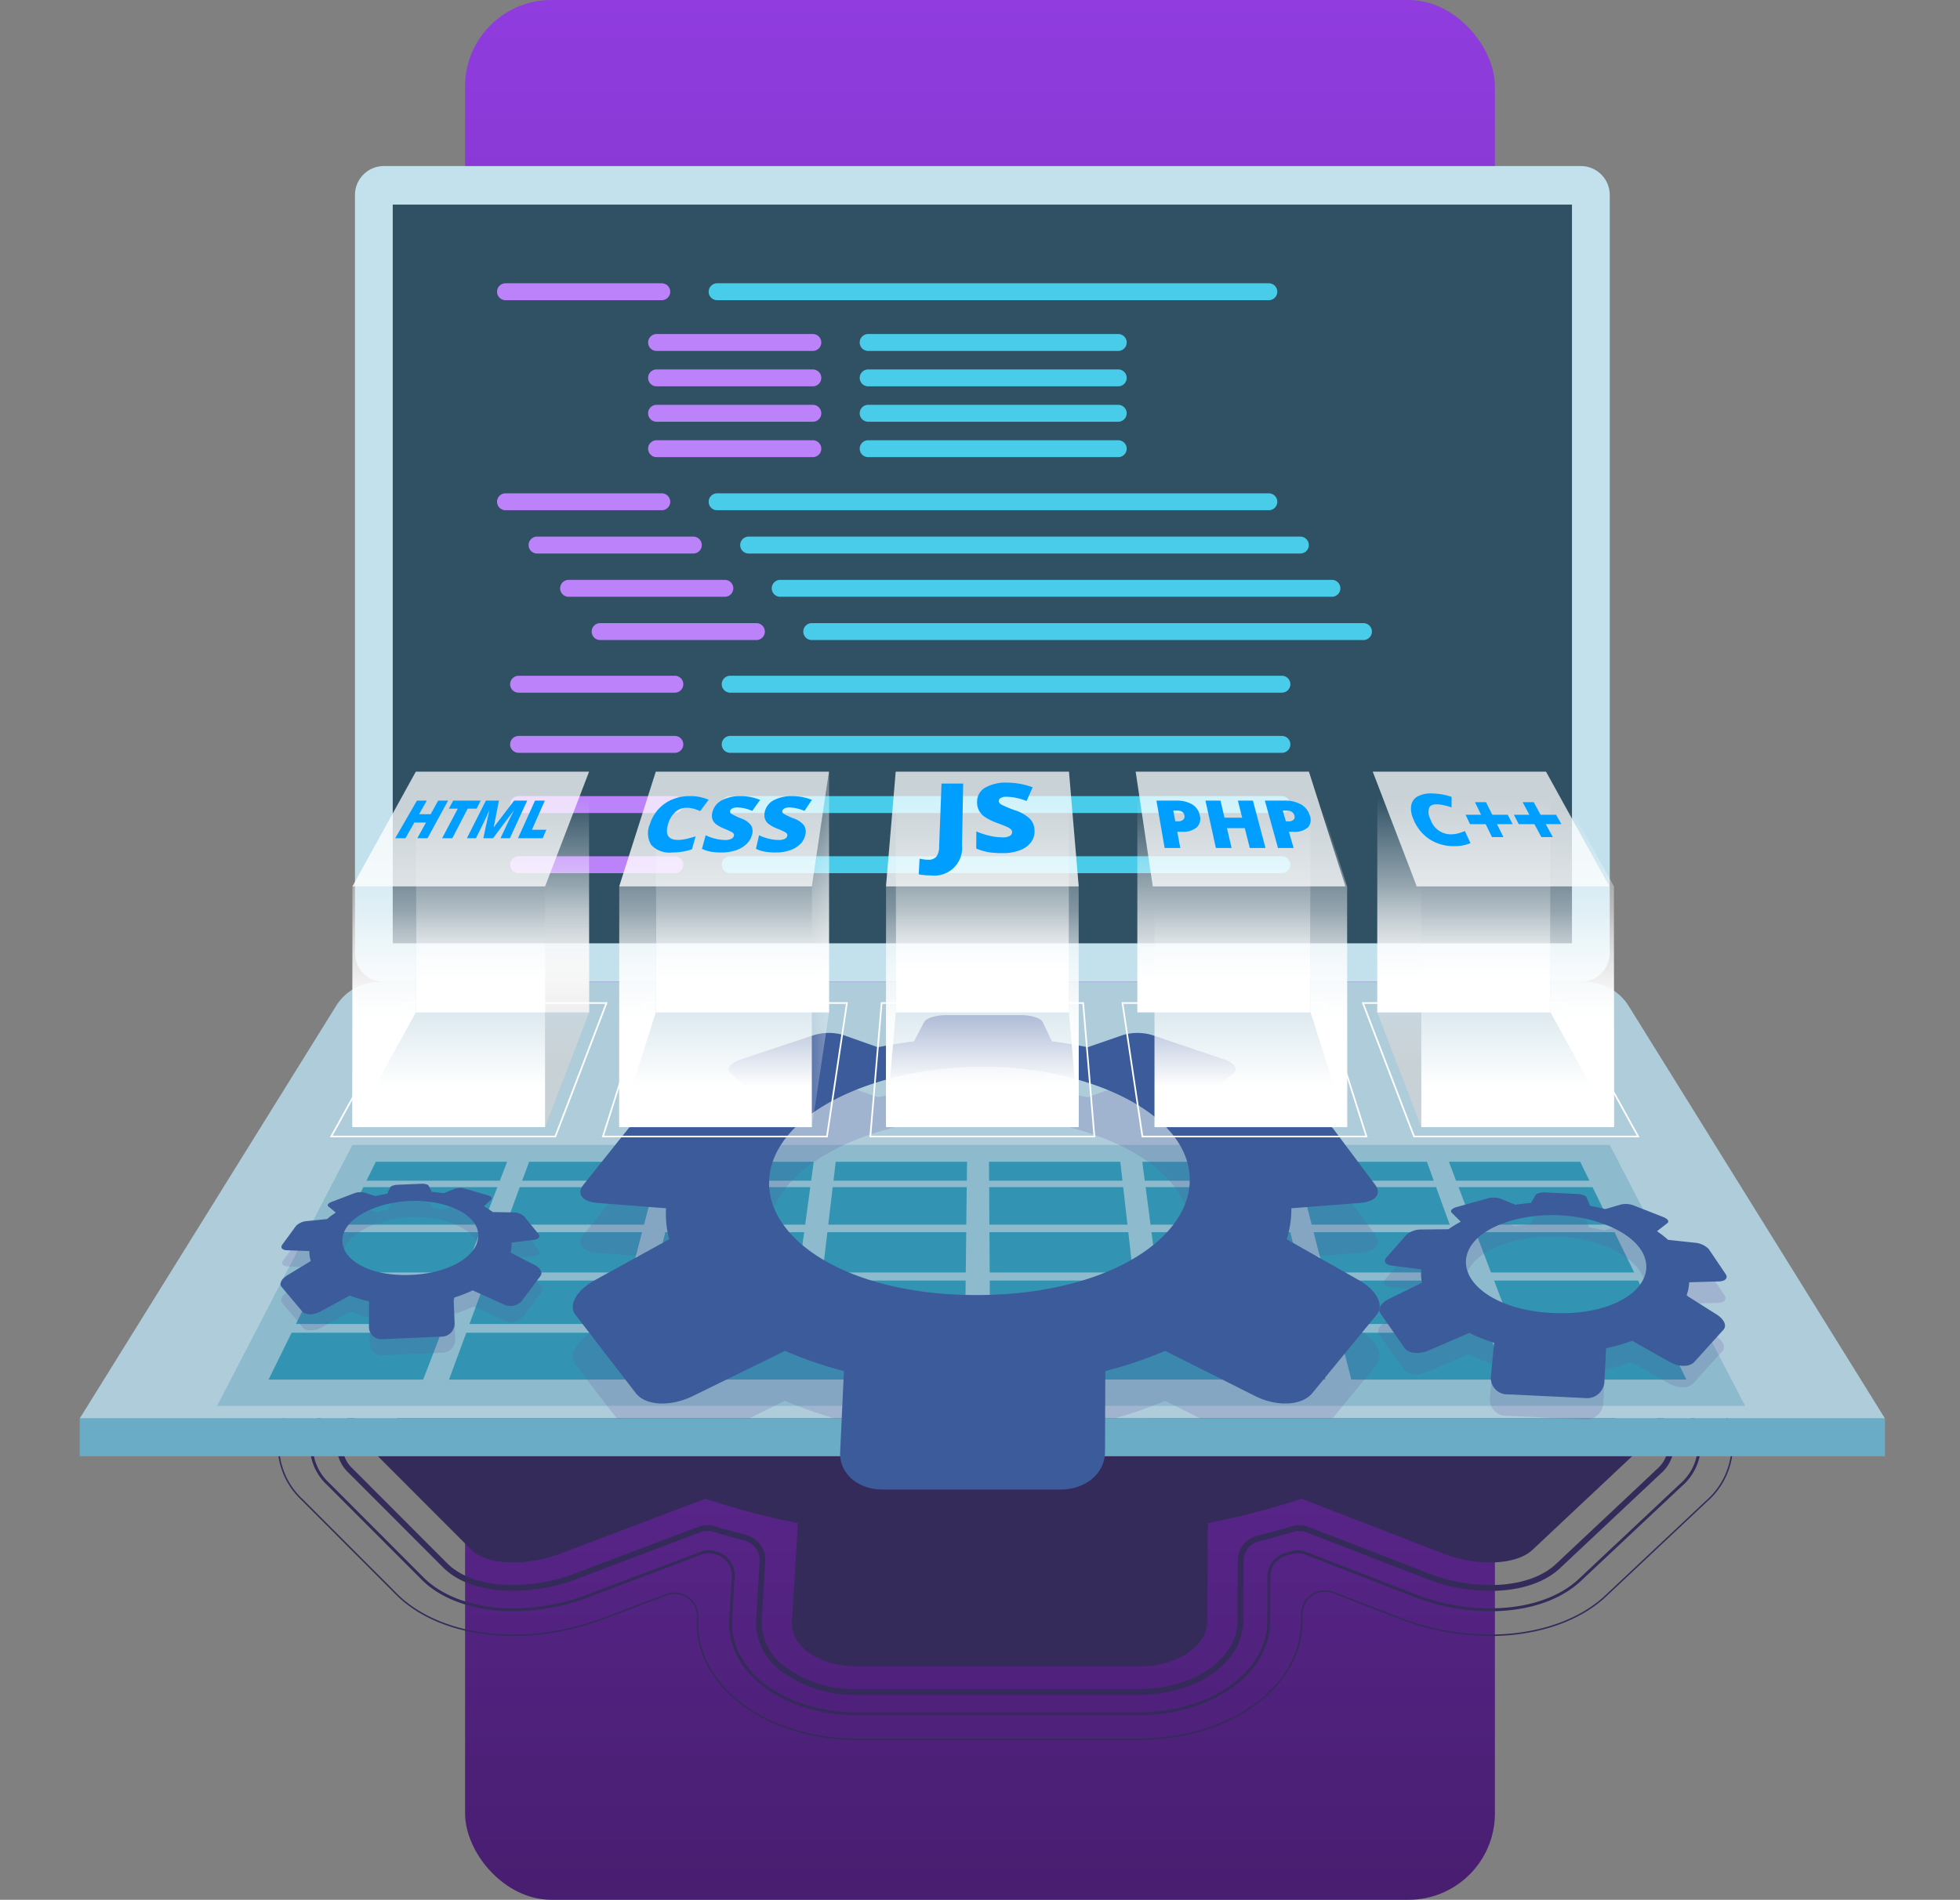 <svg xmlns="http://www.w3.org/2000/svg" xmlns:xlink="http://www.w3.org/1999/xlink" width="295" height="286" viewBox="0 0 295 286">
  <rect x="0" y="0" width="295" height="286" fill="#808080" stroke="none"/>
  <defs>
    <clipPath id="clip-path">
      <rect id="Rectángulo_424342" data-name="Rectángulo 424342" width="295" height="286" transform="translate(-1402 4312)" fill="#fff" stroke="#707070" stroke-width="1"/>
    </clipPath>
    <linearGradient id="linear-gradient" x1="0.5" x2="0.5" y2="1" gradientUnits="objectBoundingBox">
      <stop offset="0" stop-color="#903cdf"/>
      <stop offset="1" stop-color="#481e70"/>
    </linearGradient>
    <linearGradient id="linear-gradient-2" x1="0.5" y1="1" x2="0.5" gradientUnits="objectBoundingBox">
      <stop offset="0.14" stop-color="#fff"/>
      <stop offset="0.897" stop-color="#fff" stop-opacity="0"/>
    </linearGradient>
    <linearGradient id="linear-gradient-3" x1="0.5" y1="1" x2="0.5" gradientUnits="objectBoundingBox">
      <stop offset="0.297" stop-color="#fff"/>
      <stop offset="0.897" stop-color="#fff" stop-opacity="0"/>
    </linearGradient>
    <linearGradient id="linear-gradient-4" x1="0.5" y1="1" x2="0.5" gradientUnits="objectBoundingBox">
      <stop offset="0.189" stop-color="#d4d4d4"/>
      <stop offset="0.681" stop-color="#fff" stop-opacity="0"/>
    </linearGradient>
    <linearGradient id="linear-gradient-5" x1="0.5" y1="1" x2="0.5" gradientUnits="objectBoundingBox">
      <stop offset="0.168" stop-color="#fff"/>
      <stop offset="0.897" stop-color="#fff" stop-opacity="0"/>
    </linearGradient>
    <linearGradient id="linear-gradient-6" x1="0.5" y1="1" x2="0.5" y2="0" xlink:href="#linear-gradient-3"/>
    <linearGradient id="linear-gradient-7" x1="4.862" y1="0.865" x2="-3.862" y2="0.135" gradientUnits="objectBoundingBox">
      <stop offset="0.189" stop-color="#fff"/>
      <stop offset="0.681" stop-color="#fff" stop-opacity="0"/>
    </linearGradient>
    <linearGradient id="linear-gradient-12" x1="0.5" y1="1" x2="0.5" y2="0" xlink:href="#linear-gradient-5"/>
    <linearGradient id="linear-gradient-14" x1="13.806" y1="1" x2="13.806" y2="0" xlink:href="#linear-gradient-3"/>
    <linearGradient id="linear-gradient-15" x1="54.545" y1="0.865" x2="45.818" y2="0.135" xlink:href="#linear-gradient-7"/>
    <linearGradient id="linear-gradient-16" x1="4.517" y1="1" x2="4.517" y2="0" xlink:href="#linear-gradient-2"/>
    <linearGradient id="linear-gradient-17" x1="3.834" y1="1" x2="3.834" y2="0" xlink:href="#linear-gradient-5"/>
    <linearGradient id="linear-gradient-18" x1="8.349" y1="1" x2="8.349" y2="0" xlink:href="#linear-gradient-4"/>
    <linearGradient id="linear-gradient-19" x1="0.176" y1="1" x2="0.176" y2="0" xlink:href="#linear-gradient-3"/>
    <linearGradient id="linear-gradient-20" x1="1.064" y1="1" x2="1.064" y2="0" xlink:href="#linear-gradient-5"/>
    <linearGradient id="linear-gradient-21" x1="1.747" y1="1" x2="1.747" y2="0" xlink:href="#linear-gradient-2"/>
  </defs>
  <g id="Enmascarar_grupo_1211604" data-name="Enmascarar grupo 1211604" transform="translate(1402 -4312)" clip-path="url(#clip-path)">
    <g id="Grupo_1230944" data-name="Grupo 1230944" transform="translate(0 4)">
      <rect id="Rectángulo_422755" data-name="Rectángulo 422755" width="155" height="286" rx="13" transform="translate(-1332 4308)" fill="url(#linear-gradient)"/>
      <g id="OBJECTS" transform="translate(-1445.978 4216.707)">
        <g id="Grupo_1230943" data-name="Grupo 1230943" transform="translate(55.978 116.293)">
          <g id="Grupo_1230901" data-name="Grupo 1230901" transform="translate(29.882 128.539)">
            <path id="Trazado_1064965" data-name="Trazado 1064965" d="M316.612,358.611a15.43,15.43,0,0,0-6.213-8.563,13.675,13.675,0,0,0,4.66-4.641c2.481-4.224,1.717-9.06-2.044-12.938L303.147,322.3c-5.637-5.812-15.605-6.7-18.526-6.832l-2.061-.094c-1.3-4.419-5.71-7.9-12.172-9.586l-16.552-4.317a34.252,34.252,0,0,0-8.513-1.046,29.877,29.877,0,0,0-7.685.937l-3.6.962c-3.458-3.257-9.195-5.135-16.02-5.135H200.4c-6.961,0-12.68,1.861-16.151,5.18l-3.629-.987a29.574,29.574,0,0,0-7.737-.957,34.636,34.636,0,0,0-8.476,1.028l-16.834,4.317c-6.526,1.673-11,5.155-12.342,9.579l-2.628.119c-2.861.13-12.648.988-18.414,6.558L103.652,332.2c-4.006,3.87-4.946,8.761-2.513,13.085a13.238,13.238,0,0,0,4.131,4.4c-3.595,2.47-5.973,5.482-6.865,8.778a11.142,11.142,0,0,0,3.21,10.939l14.229,14.252c3.916,3.922,10.3,6.171,17.527,6.171a38.5,38.5,0,0,0,13.47-2.483l9.591-3.625a3.49,3.49,0,0,1,4.718,3.475h0c-.285,4.683,1.88,9.139,6.1,12.547,4.585,3.706,11.017,5.747,18.111,5.747h42.051c13.787,0,24.622-7.794,24.668-17.743l.006-1.118a3.491,3.491,0,0,1,4.752-3.237l10.077,3.906a37.763,37.763,0,0,0,13.508,2.531c7.05,0,13.384-2.152,17.377-5.9l15.162-14.252A11.345,11.345,0,0,0,316.612,358.611Zm-73.639-19.253c-3.722,4.238-16.4,8.8-35.432,8.8-19.929,0-31.383-5.032-34.219-8.415-.743-.886-.588-1.152-.331-1.592,2.351-4.031,17.15-9.653,35.911-9.653,19.871,0,32.9,5.912,34.619,9.222C243.681,338.033,243.85,338.358,242.972,339.358Z" transform="translate(-98.031 -297.186)" fill="none" stroke="#352b5b" stroke-miterlimit="10" stroke-width="0.22"/>
            <path id="Trazado_1064966" data-name="Trazado 1064966" d="M313.744,360.876c-.874-3.617-4.2-6.851-9.365-9.107l-2.058-.9c4.814-.578,8.5-2.539,10.229-5.485,1.722-2.93,1.162-6.316-1.5-9.056l-9.869-10.175c-3.459-3.566-9.932-5.076-14.836-5.3l-6.441-.294a6.136,6.136,0,0,0-.109-2.534c-.476-1.881-2.275-5.3-8.983-7.048l-16.551-4.317a27.841,27.841,0,0,0-6.92-.843,23.575,23.575,0,0,0-6.057.726l-6.176,1.65q-.768-.108-1.535-.207l-.038-.061c-2.093-3.4-7.014-5.344-13.5-5.344H202.418c-2.991,0-10.286.5-13.418,5.089l-.192.281q-.9.115-1.81.241l-6.014-1.635a23.306,23.306,0,0,0-6.084-.739,28.244,28.244,0,0,0-6.905.832l-16.834,4.317c-6.755,1.732-8.613,5.125-9.12,6.994a6.124,6.124,0,0,0-.146,2.576l-6.981.318c-4.828.22-11.257,1.681-14.82,5.122L109.56,336.152c-2.837,2.741-3.524,6.166-1.837,9.164.79,1.4,3.225,4.534,9.517,5.468l-2.223.944c-5.293,2.248-8.746,5.473-9.722,9.081a7.856,7.856,0,0,0,2.282,7.815l14.229,14.252c2.967,2.971,7.919,4.675,13.586,4.675a32.258,32.258,0,0,0,11.281-2.091l16.958-6.411a3.485,3.485,0,0,1,2.195-.086l.176.05a3.485,3.485,0,0,1,2.523,3.562l-.384,6.358c-.22,3.626,1.458,7.078,4.725,9.719,3.637,2.94,8.791,4.559,14.513,4.559h42.051c11.008,0,19.658-6.115,19.694-13.921l.033-6.755a3.477,3.477,0,0,1,2.546-3.34l.838-.232a3.483,3.483,0,0,1,2.2.1l16.421,6.365a31.526,31.526,0,0,0,11.275,2.122c5.637,0,10.443-1.6,13.532-4.5L311.132,368.8A8.015,8.015,0,0,0,313.744,360.876Zm-64.632-17.8c-4.583,5.218-18.589,10.483-39.55,10.483-20.634,0-34.152-5.107-38.4-10.168-1.961-2.339-1.4-4.034-.691-5.249,3.342-5.731,19.756-11.916,40.447-11.916,20.515,0,36.34,6.039,39.237,11.635C250.722,338.944,251.225,340.666,249.112,343.073Z" transform="translate(-100.053 -298.748)" fill="none" stroke="#352b5b" stroke-miterlimit="10" stroke-width="0.439"/>
            <path id="Trazado_1064967" data-name="Trazado 1064967" d="M289.569,330.868l-14.657-.669a59.375,59.375,0,0,0-6.341-3.43l5.476-3.64c1.163-.773.1-1.843-2.424-2.5l-16.552-4.317a15.65,15.65,0,0,0-6.994-.134l-8.507,2.272c-2.753-.426-5.568-.789-8.452-1.072l-2.154-3.489c-.455-.739-2.662-1.281-5.159-1.281H206.182c-2.5,0-4.739.542-5.243,1.281l-2.382,3.489c-2.9.282-5.741.645-8.523,1.072l-8.358-2.272a15.7,15.7,0,0,0-7,.134l-16.834,4.317c-2.564.658-3.7,1.727-2.588,2.5l5.238,3.64a64.327,64.327,0,0,0-6.565,3.43l-14.7.669c-3.356.153-6.836,1.19-8.145,2.455L120.543,343.5c-1.7,1.647-.323,3.083,3.294,3.3l16.2.977a13.991,13.991,0,0,0,.743,5.643l-17.546,7.451c-4.311,1.83-6.345,4.537-4.576,6.309l14.229,14.251c2.3,2.305,8.17,2.541,13.483.533l21.763-8.227a113.9,113.9,0,0,0,13.889,3.679l-.892,14.751c-.232,3.82,4.052,6.822,10.011,6.822h42.051c5.958,0,10.439-3,10.457-6.822l.072-14.751a119.354,119.354,0,0,0,14.129-3.679l21.225,8.227c5.181,2.008,11.064,1.772,13.517-.533l15.161-14.251c1.885-1.773.028-4.479-4.163-6.309l-17.059-7.451a14.409,14.409,0,0,0,1.112-5.643l16.267-.977c3.631-.218,5.107-1.654,3.51-3.3l-9.869-10.175C296.327,332.058,292.915,331.021,289.569,330.868Zm-76.243,32.714c-34.442,0-54.771-13.017-47.511-25.464,5.656-9.7,27.072-16.117,48.871-16.117s42.795,6.419,47.816,16.117C268.948,350.565,247.767,363.582,213.326,363.582Z" transform="translate(-103.817 -301.65)" fill="#352b5b"/>
            <path id="Trazado_1064968" data-name="Trazado 1064968" d="M311.291,362.818c-.63-2.608-3.281-5.1-7.274-6.849l-13.806-6.03.028-.155,12.034-.723c5.378-.323,7.4-2.453,8.133-3.694,1.086-1.849.712-3.937-1.027-5.73l-9.869-10.175c-2.587-2.667-7.906-3.815-11.674-3.987l-13.1-.6-.044-.026.57-.379A4.158,4.158,0,0,0,277.353,320c-.3-1.182-1.5-3.345-6.164-4.563l-16.552-4.317a22.705,22.705,0,0,0-5.554-.67,18.744,18.744,0,0,0-4.662.545l-7.241,1.934c-1.591-.233-3.179-.441-4.752-.624l-1-1.622c-1.93-3.13-7.391-3.468-9.65-3.468H204.156c-2.217,0-7.594.325-9.645,3.332l-1.189,1.742c-1.63.186-3.279.4-4.932.64L181.3,311a18.475,18.475,0,0,0-4.666-.552,23.1,23.1,0,0,0-5.56.664l-16.834,4.317c-4.731,1.213-5.973,3.37-6.292,4.546a4.091,4.091,0,0,0,1.943,4.445l.451.313-.255.145-13.188.6a24.9,24.9,0,0,0-13.919,6l-8.355,8.07c-1.862,1.8-2.321,3.914-1.258,5.8.7,1.249,2.683,3.392,8.05,3.716l11.77.71c.006.035,0,.029.011.065l-14.392,6.112c-4.126,1.752-6.9,4.257-7.605,6.873a5.159,5.159,0,0,0,1.487,5.137l14.229,14.251c2.185,2.188,5.81,3.393,10.207,3.393a26.909,26.909,0,0,0,9.405-1.755l18.623-7.04a3.487,3.487,0,0,1,2.242-.072q2.3.7,4.669,1.306a3.48,3.48,0,0,1,2.6,3.583l-.532,8.8a8.68,8.68,0,0,0,3.551,7.3,18.182,18.182,0,0,0,11.428,3.541h42.051c8.625,0,15.4-4.676,15.431-10.645l.045-9.1a3.478,3.478,0,0,1,2.623-3.361q2.638-.66,5.215-1.423a3.482,3.482,0,0,1,2.251.087l18.086,7.011a26.173,26.173,0,0,0,9.36,1.772c4.337,0,7.972-1.172,10.236-3.3l15.161-14.251A5.294,5.294,0,0,0,311.291,362.818Zm-56.912-16.562c-4.833,5.5-19.015,11.927-43.08,11.927-23.76,0-37.462-6.287-41.976-11.671-2.3-2.748-2.641-5.569-1-8.383,2.163-3.709,7.758-7.163,15.755-9.727a96.4,96.4,0,0,1,28.579-4.128,93.562,93.562,0,0,1,28.255,4.116c7.748,2.538,13.054,5.943,14.941,9.587C257.283,340.731,256.785,343.517,254.379,346.256Z" transform="translate(-101.791 -300.087)" fill="none" stroke="#352b5b" stroke-miterlimit="10" stroke-width="0.878"/>
          </g>
          <g id="Grupo_1230902" data-name="Grupo 1230902" transform="translate(41.426)">
            <path id="Trazado_1064969" data-name="Trazado 1064969" d="M298.782,239.105H118.629a4.352,4.352,0,0,1-4.352-4.352V120.645a4.352,4.352,0,0,1,4.352-4.352H298.782a4.352,4.352,0,0,1,4.352,4.352V234.752A4.353,4.353,0,0,1,298.782,239.105Z" transform="translate(-114.277 -116.293)" fill="#c3e1ed"/>
            <rect id="Rectángulo_424344" data-name="Rectángulo 424344" width="177.488" height="111.206" transform="translate(5.685 5.803)" fill="#305063"/>
          </g>
          <g id="Grupo_1230916" data-name="Grupo 1230916" transform="translate(62.811 17.646)">
            <g id="Grupo_1230903" data-name="Grupo 1230903">
              <path id="Trazado_1064970" data-name="Trazado 1064970" d="M169.166,143.673h-23.52a1.277,1.277,0,0,1-1.273-1.273h0a1.277,1.277,0,0,1,1.273-1.273h23.52a1.277,1.277,0,0,1,1.273,1.273h0A1.277,1.277,0,0,1,169.166,143.673Z" transform="translate(-144.372 -141.126)" fill="#bb82f9"/>
              <path id="Trazado_1064971" data-name="Trazado 1064971" d="M273.507,143.673h-83.04a1.277,1.277,0,0,1-1.273-1.273h0a1.277,1.277,0,0,1,1.273-1.273h83.04a1.277,1.277,0,0,1,1.273,1.273h0A1.278,1.278,0,0,1,273.507,143.673Z" transform="translate(-157.344 -141.126)" fill="#49ccea"/>
            </g>
            <g id="Grupo_1230904" data-name="Grupo 1230904" transform="translate(0 31.621)">
              <path id="Trazado_1064972" data-name="Trazado 1064972" d="M169.166,188.173h-23.52a1.277,1.277,0,0,1-1.273-1.273h0a1.277,1.277,0,0,1,1.273-1.273h23.52a1.277,1.277,0,0,1,1.273,1.273h0A1.277,1.277,0,0,1,169.166,188.173Z" transform="translate(-144.372 -185.626)" fill="#bb82f9"/>
              <path id="Trazado_1064973" data-name="Trazado 1064973" d="M273.507,188.173h-83.04a1.277,1.277,0,0,1-1.273-1.273h0a1.277,1.277,0,0,1,1.273-1.273h83.04a1.277,1.277,0,0,1,1.273,1.273h0A1.278,1.278,0,0,1,273.507,188.173Z" transform="translate(-157.344 -185.626)" fill="#49ccea"/>
            </g>
            <g id="Grupo_1230905" data-name="Grupo 1230905" transform="translate(4.747 38.135)">
              <path id="Trazado_1064974" data-name="Trazado 1064974" d="M175.847,197.34h-23.52a1.277,1.277,0,0,1-1.273-1.273h0a1.277,1.277,0,0,1,1.273-1.273h23.52a1.277,1.277,0,0,1,1.273,1.273h0A1.278,1.278,0,0,1,175.847,197.34Z" transform="translate(-151.053 -194.793)" fill="#bb82f9"/>
              <path id="Trazado_1064975" data-name="Trazado 1064975" d="M280.187,197.34h-83.04a1.277,1.277,0,0,1-1.273-1.273h0a1.277,1.277,0,0,1,1.273-1.273h83.04a1.277,1.277,0,0,1,1.273,1.273h0A1.278,1.278,0,0,1,280.187,197.34Z" transform="translate(-164.025 -194.793)" fill="#49ccea"/>
            </g>
            <g id="Grupo_1230906" data-name="Grupo 1230906" transform="translate(9.494 44.648)">
              <path id="Trazado_1064976" data-name="Trazado 1064976" d="M182.527,206.506h-23.52a1.277,1.277,0,0,1-1.273-1.273h0a1.277,1.277,0,0,1,1.273-1.273h23.52a1.277,1.277,0,0,1,1.273,1.273h0A1.277,1.277,0,0,1,182.527,206.506Z" transform="translate(-157.733 -203.959)" fill="#bb82f9"/>
              <path id="Trazado_1064977" data-name="Trazado 1064977" d="M286.867,206.506h-83.04a1.277,1.277,0,0,1-1.273-1.273h0a1.277,1.277,0,0,1,1.273-1.273h83.04a1.277,1.277,0,0,1,1.273,1.273h0A1.277,1.277,0,0,1,286.867,206.506Z" transform="translate(-170.705 -203.959)" fill="#49ccea"/>
            </g>
            <g id="Grupo_1230907" data-name="Grupo 1230907" transform="translate(14.241 51.162)">
              <path id="Trazado_1064978" data-name="Trazado 1064978" d="M189.207,215.673h-23.52a1.277,1.277,0,0,1-1.273-1.273h0a1.277,1.277,0,0,1,1.273-1.273h23.52a1.277,1.277,0,0,1,1.273,1.273h0A1.277,1.277,0,0,1,189.207,215.673Z" transform="translate(-164.413 -213.126)" fill="#bb82f9"/>
              <path id="Trazado_1064979" data-name="Trazado 1064979" d="M293.548,215.673h-83.04a1.277,1.277,0,0,1-1.273-1.273h0a1.277,1.277,0,0,1,1.273-1.273h83.04a1.277,1.277,0,0,1,1.273,1.273h0A1.278,1.278,0,0,1,293.548,215.673Z" transform="translate(-177.385 -213.126)" fill="#49ccea"/>
            </g>
            <g id="Grupo_1230908" data-name="Grupo 1230908" transform="translate(1.968 59.084)">
              <path id="Trazado_1064980" data-name="Trazado 1064980" d="M171.935,226.822h-23.52a1.277,1.277,0,0,1-1.273-1.273h0a1.277,1.277,0,0,1,1.273-1.273h23.52a1.277,1.277,0,0,1,1.273,1.273h0A1.278,1.278,0,0,1,171.935,226.822Z" transform="translate(-147.141 -224.275)" fill="#bb82f9"/>
              <path id="Trazado_1064981" data-name="Trazado 1064981" d="M276.275,226.822h-83.04a1.277,1.277,0,0,1-1.273-1.273h0a1.277,1.277,0,0,1,1.273-1.273h83.04a1.277,1.277,0,0,1,1.273,1.273h0A1.277,1.277,0,0,1,276.275,226.822Z" transform="translate(-160.113 -224.275)" fill="#49ccea"/>
            </g>
            <g id="Grupo_1230909" data-name="Grupo 1230909" transform="translate(1.968 68.142)">
              <path id="Trazado_1064982" data-name="Trazado 1064982" d="M171.935,239.57h-23.52a1.277,1.277,0,0,1-1.273-1.273h0a1.277,1.277,0,0,1,1.273-1.273h23.52a1.277,1.277,0,0,1,1.273,1.273h0A1.278,1.278,0,0,1,171.935,239.57Z" transform="translate(-147.141 -237.023)" fill="#bb82f9"/>
              <path id="Trazado_1064983" data-name="Trazado 1064983" d="M276.275,239.57h-83.04a1.277,1.277,0,0,1-1.273-1.273h0a1.277,1.277,0,0,1,1.273-1.273h83.04a1.277,1.277,0,0,1,1.273,1.273h0A1.277,1.277,0,0,1,276.275,239.57Z" transform="translate(-160.113 -237.023)" fill="#49ccea"/>
            </g>
            <g id="Grupo_1230910" data-name="Grupo 1230910" transform="translate(1.968 77.201)">
              <path id="Trazado_1064984" data-name="Trazado 1064984" d="M171.935,252.318h-23.52a1.277,1.277,0,0,1-1.273-1.273h0a1.277,1.277,0,0,1,1.273-1.273h23.52a1.277,1.277,0,0,1,1.273,1.273h0A1.278,1.278,0,0,1,171.935,252.318Z" transform="translate(-147.141 -249.771)" fill="#bb82f9"/>
              <path id="Trazado_1064985" data-name="Trazado 1064985" d="M276.275,252.318h-83.04a1.277,1.277,0,0,1-1.273-1.273h0a1.277,1.277,0,0,1,1.273-1.273h83.04a1.277,1.277,0,0,1,1.273,1.273h0A1.278,1.278,0,0,1,276.275,252.318Z" transform="translate(-160.113 -249.771)" fill="#49ccea"/>
            </g>
            <g id="Grupo_1230911" data-name="Grupo 1230911" transform="translate(1.968 86.259)">
              <path id="Trazado_1064986" data-name="Trazado 1064986" d="M171.935,265.065h-23.52a1.277,1.277,0,0,1-1.273-1.273h0a1.277,1.277,0,0,1,1.273-1.273h23.52a1.277,1.277,0,0,1,1.273,1.273h0A1.278,1.278,0,0,1,171.935,265.065Z" transform="translate(-147.141 -262.518)" fill="#bb82f9"/>
              <path id="Trazado_1064987" data-name="Trazado 1064987" d="M276.275,265.065h-83.04a1.277,1.277,0,0,1-1.273-1.273h0a1.277,1.277,0,0,1,1.273-1.273h83.04a1.277,1.277,0,0,1,1.273,1.273h0A1.277,1.277,0,0,1,276.275,265.065Z" transform="translate(-160.113 -262.518)" fill="#49ccea"/>
            </g>
            <g id="Grupo_1230912" data-name="Grupo 1230912" transform="translate(22.736 7.639)">
              <path id="Trazado_1064988" data-name="Trazado 1064988" d="M201.162,154.423h-23.52a1.277,1.277,0,0,1-1.273-1.273h0a1.277,1.277,0,0,1,1.273-1.273h23.52a1.277,1.277,0,0,1,1.273,1.273h0A1.278,1.278,0,0,1,201.162,154.423Z" transform="translate(-176.368 -151.876)" fill="#bb82f9"/>
              <path id="Trazado_1064989" data-name="Trazado 1064989" d="M260.1,154.423H222.461a1.277,1.277,0,0,1-1.273-1.273h0a1.277,1.277,0,0,1,1.273-1.273H260.1a1.277,1.277,0,0,1,1.273,1.273h0A1.277,1.277,0,0,1,260.1,154.423Z" transform="translate(-189.34 -151.876)" fill="#49ccea"/>
            </g>
            <g id="Grupo_1230913" data-name="Grupo 1230913" transform="translate(22.736 12.968)">
              <path id="Trazado_1064990" data-name="Trazado 1064990" d="M201.162,161.923h-23.52a1.277,1.277,0,0,1-1.273-1.273h0a1.277,1.277,0,0,1,1.273-1.273h23.52a1.277,1.277,0,0,1,1.273,1.273h0A1.278,1.278,0,0,1,201.162,161.923Z" transform="translate(-176.368 -159.376)" fill="#bb82f9"/>
              <path id="Trazado_1064991" data-name="Trazado 1064991" d="M260.1,161.923H222.461a1.277,1.277,0,0,1-1.273-1.273h0a1.277,1.277,0,0,1,1.273-1.273H260.1a1.277,1.277,0,0,1,1.273,1.273h0A1.277,1.277,0,0,1,260.1,161.923Z" transform="translate(-189.34 -159.376)" fill="#49ccea"/>
            </g>
            <g id="Grupo_1230914" data-name="Grupo 1230914" transform="translate(22.736 18.297)">
              <path id="Trazado_1064992" data-name="Trazado 1064992" d="M201.162,169.423h-23.52a1.277,1.277,0,0,1-1.273-1.273h0a1.277,1.277,0,0,1,1.273-1.273h23.52a1.277,1.277,0,0,1,1.273,1.273h0A1.278,1.278,0,0,1,201.162,169.423Z" transform="translate(-176.368 -166.876)" fill="#bb82f9"/>
              <path id="Trazado_1064993" data-name="Trazado 1064993" d="M260.1,169.423H222.461a1.277,1.277,0,0,1-1.273-1.273h0a1.277,1.277,0,0,1,1.273-1.273H260.1a1.277,1.277,0,0,1,1.273,1.273h0A1.277,1.277,0,0,1,260.1,169.423Z" transform="translate(-189.34 -166.876)" fill="#49ccea"/>
            </g>
            <g id="Grupo_1230915" data-name="Grupo 1230915" transform="translate(22.736 23.627)">
              <path id="Trazado_1064994" data-name="Trazado 1064994" d="M201.162,176.923h-23.52a1.277,1.277,0,0,1-1.273-1.273h0a1.277,1.277,0,0,1,1.273-1.273h23.52a1.277,1.277,0,0,1,1.273,1.273h0A1.278,1.278,0,0,1,201.162,176.923Z" transform="translate(-176.368 -174.376)" fill="#bb82f9"/>
              <path id="Trazado_1064995" data-name="Trazado 1064995" d="M260.1,176.923H222.461a1.277,1.277,0,0,1-1.273-1.273h0a1.277,1.277,0,0,1,1.273-1.273H260.1a1.277,1.277,0,0,1,1.273,1.273h0A1.277,1.277,0,0,1,260.1,176.923Z" transform="translate(-189.34 -174.376)" fill="#49ccea"/>
            </g>
          </g>
          <g id="Grupo_1230919" data-name="Grupo 1230919" transform="translate(0 122.812)">
            <path id="Trazado_1064996" data-name="Trazado 1064996" d="M327.687,354.856H55.978L94.55,292.768a7.709,7.709,0,0,1,6.548-3.641H282.567a7.709,7.709,0,0,1,6.548,3.641Z" transform="translate(-55.978 -289.127)" fill="#afccdb"/>
            <rect id="Rectángulo_424345" data-name="Rectángulo 424345" width="271.709" height="5.685" transform="translate(0 65.729)" fill="#6aacc6"/>
            <g id="Grupo_1230918" data-name="Grupo 1230918" transform="translate(20.675 24.544)">
              <path id="Trazado_1064997" data-name="Trazado 1064997" d="M315.052,362.957H85.074l20.37-39.289H294.682Z" transform="translate(-85.074 -323.668)" fill="#8dbacc"/>
              <g id="Grupo_1230917" data-name="Grupo 1230917" transform="translate(7.746 2.545)">
                <path id="Trazado_1064998" data-name="Trazado 1064998" d="M136.79,330.094H116.72l1.4-2.845h19.766Z" transform="translate(-101.979 -327.249)" fill="#3294b2"/>
                <path id="Trazado_1064999" data-name="Trazado 1064999" d="M132.913,338.263H112.136l2.781-5.648H135.09Z" transform="translate(-100.652 -328.802)" fill="#3294b2"/>
                <path id="Trazado_1065000" data-name="Trazado 1065000" d="M167.043,338.263H146.267l2.076-5.648h20.173Z" transform="translate(-110.531 -328.802)" fill="#3294b2"/>
                <path id="Trazado_1065001" data-name="Trazado 1065001" d="M201.174,338.263H180.4l1.372-5.648h20.173Z" transform="translate(-120.409 -328.802)" fill="#3294b2"/>
                <path id="Trazado_1065002" data-name="Trazado 1065002" d="M235.3,338.263H214.528l.668-5.648h20.173Z" transform="translate(-130.287 -328.802)" fill="#3294b2"/>
                <path id="Trazado_1065003" data-name="Trazado 1065003" d="M269.42,338.263H248.644l-.036-5.648h20.173Z" transform="translate(-140.15 -328.802)" fill="#3294b2"/>
                <path id="Trazado_1065004" data-name="Trazado 1065004" d="M303.264,338.263H282.488l-.741-5.648H301.92Z" transform="translate(-149.741 -328.802)" fill="#3294b2"/>
                <path id="Trazado_1065005" data-name="Trazado 1065005" d="M337.108,338.263H316.332l-1.445-5.648H335.06Z" transform="translate(-159.333 -328.802)" fill="#3294b2"/>
                <path id="Trazado_1065006" data-name="Trazado 1065006" d="M370.952,338.263H350.176l-2.149-5.648H368.2Z" transform="translate(-168.924 -328.802)" fill="#3294b2"/>
                <path id="Trazado_1065007" data-name="Trazado 1065007" d="M128.693,348.225H107.148l2.987-6.068h20.9Z" transform="translate(-99.209 -331.564)" fill="#3294b2"/>
                <path id="Trazado_1065008" data-name="Trazado 1065008" d="M164.087,348.225H142.542l2.23-6.068h20.9Z" transform="translate(-109.452 -331.564)" fill="#3294b2"/>
                <path id="Trazado_1065009" data-name="Trazado 1065009" d="M199.481,348.225H177.936l1.474-6.068h20.9Z" transform="translate(-119.696 -331.564)" fill="#3294b2"/>
                <path id="Trazado_1065010" data-name="Trazado 1065010" d="M234.875,348.225H213.33l.718-6.068h20.9Z" transform="translate(-129.94 -331.564)" fill="#3294b2"/>
                <path id="Trazado_1065011" data-name="Trazado 1065011" d="M270.254,348.225H248.708l-.039-6.068h20.9Z" transform="translate(-140.168 -331.564)" fill="#3294b2"/>
                <path id="Trazado_1065012" data-name="Trazado 1065012" d="M305.34,348.225H283.794l-.8-6.068h20.9Z" transform="translate(-150.104 -331.564)" fill="#3294b2"/>
                <path id="Trazado_1065013" data-name="Trazado 1065013" d="M340.425,348.225H318.88l-1.552-6.068h20.9Z" transform="translate(-160.039 -331.564)" fill="#3294b2"/>
                <path id="Trazado_1065014" data-name="Trazado 1065014" d="M375.511,348.225H353.966l-2.309-6.068h20.9Z" transform="translate(-169.975 -331.564)" fill="#3294b2"/>
                <path id="Trazado_1065015" data-name="Trazado 1065015" d="M124.149,358.945H101.776l3.217-6.535h21.675Z" transform="translate(-97.654 -334.531)" fill="#3294b2"/>
                <path id="Trazado_1065016" data-name="Trazado 1065016" d="M160.9,358.945H138.531l2.4-6.535h21.676Z" transform="translate(-108.292 -334.531)" fill="#3294b2"/>
                <path id="Trazado_1065017" data-name="Trazado 1065017" d="M197.658,358.945H175.285l1.588-6.535h21.675Z" transform="translate(-118.929 -334.531)" fill="#3294b2"/>
                <path id="Trazado_1065018" data-name="Trazado 1065018" d="M234.413,358.945H212.04l.772-6.535h21.676Z" transform="translate(-129.567 -334.531)" fill="#3294b2"/>
                <path id="Trazado_1065019" data-name="Trazado 1065019" d="M271.15,358.945H248.777l-.042-6.535h21.676Z" transform="translate(-140.187 -334.531)" fill="#3294b2"/>
                <path id="Trazado_1065020" data-name="Trazado 1065020" d="M307.573,358.945H285.2l-.857-6.535h21.675Z" transform="translate(-150.493 -334.531)" fill="#3294b2"/>
                <path id="Trazado_1065021" data-name="Trazado 1065021" d="M344,358.945H321.622l-1.671-6.535h21.675Z" transform="translate(-160.798 -334.531)" fill="#3294b2"/>
                <path id="Trazado_1065022" data-name="Trazado 1065022" d="M380.418,358.945H358.045l-2.487-6.535h21.675Z" transform="translate(-171.104 -334.531)" fill="#3294b2"/>
                <path id="Trazado_1065023" data-name="Trazado 1065023" d="M119.243,370.515H95.975l3.475-7.059h22.514Z" transform="translate(-95.975 -337.728)" fill="#3294b2"/>
                <path id="Trazado_1065024" data-name="Trazado 1065024" d="M266.111,370.515H134.2l2.6-7.059H264.431Z" transform="translate(-107.038 -337.728)" fill="#3294b2"/>
                <path id="Trazado_1065025" data-name="Trazado 1065025" d="M347.85,370.515H324.582l-1.806-7.059H345.29Z" transform="translate(-161.616 -337.728)" fill="#3294b2"/>
                <path id="Trazado_1065026" data-name="Trazado 1065026" d="M385.715,370.515H362.447l-2.686-7.059h22.514Z" transform="translate(-172.32 -337.728)" fill="#3294b2"/>
                <path id="Trazado_1065027" data-name="Trazado 1065027" d="M169.76,330.094H149.69l1.046-2.845H170.5Z" transform="translate(-111.521 -327.249)" fill="#3294b2"/>
                <path id="Trazado_1065028" data-name="Trazado 1065028" d="M202.729,330.094H182.66l.691-2.845h19.766Z" transform="translate(-121.063 -327.249)" fill="#3294b2"/>
                <path id="Trazado_1065029" data-name="Trazado 1065029" d="M235.7,330.094h-20.07l.337-2.845h19.765Z" transform="translate(-130.605 -327.249)" fill="#3294b2"/>
                <path id="Trazado_1065030" data-name="Trazado 1065030" d="M268.661,330.094h-20.07l-.018-2.845h19.765Z" transform="translate(-140.14 -327.249)" fill="#3294b2"/>
                <path id="Trazado_1065031" data-name="Trazado 1065031" d="M301.487,330.094h-20.07l-.373-2.845h19.765Z" transform="translate(-149.538 -327.249)" fill="#3294b2"/>
                <path id="Trazado_1065032" data-name="Trazado 1065032" d="M334.311,330.094H314.242l-.728-2.845h19.765Z" transform="translate(-158.935 -327.249)" fill="#3294b2"/>
                <path id="Trazado_1065033" data-name="Trazado 1065033" d="M367.137,330.094h-20.07l-1.082-2.845H365.75Z" transform="translate(-168.333 -327.249)" fill="#3294b2"/>
              </g>
            </g>
          </g>
          <g id="Grupo_1230923" data-name="Grupo 1230923" transform="translate(30.222 127.823)">
            <g id="Grupo_1230920" data-name="Grupo 1230920" transform="translate(43.988)">
              <path id="Trazado_1065034" data-name="Trazado 1065034" d="M160.819,351.873l6.225,8.084h19.888l5.433-2.663a59.726,59.726,0,0,0,7.5,2.663h42.063a62.593,62.593,0,0,0,7.639-2.663l5.3,2.663h19.888l6.633-8.084c1.2-1.465.018-3.7-2.655-5.216l-10.878-6.16a15.04,15.04,0,0,0,.709-4.665l10.372-.808c2.315-.181,3.257-1.367,2.238-2.729l-6.293-8.412c-.782-1.045-2.957-1.9-5.091-2.03l-9.346-.553a36.251,36.251,0,0,0-4.043-2.836l3.491-3.009c.742-.639.062-1.523-1.546-2.067L247.8,309.819a7.766,7.766,0,0,0-4.46-.111l-5.424,1.879c-1.756-.352-3.551-.653-5.39-.886l-1.373-2.884c-.291-.61-1.7-1.059-3.289-1.059H216.625c-1.592,0-3.021.448-3.343,1.059l-1.519,2.884c-1.851.233-3.661.534-5.434.886L201,309.708a7.79,7.79,0,0,0-4.465.111L185.8,313.388c-1.635.544-2.36,1.428-1.65,2.067l3.34,3.009A38.732,38.732,0,0,0,183.3,321.3l-9.374.553c-2.14.127-4.359.984-5.194,2.03l-6.717,8.412c-1.087,1.361-.206,2.549,2.1,2.729l10.332.808a14.78,14.78,0,0,0,.474,4.665l-11.188,6.16C160.989,348.17,159.692,350.408,160.819,351.873Zm30.067-24.027c3.607-8.018,17.262-13.325,31.162-13.325s27.287,5.307,30.49,13.325c4.11,10.291-9.4,21.052-31.356,21.052S186.257,338.137,190.886,327.846Z" transform="translate(-160.413 -299.24)" fill="#6657a0" opacity="0.2"/>
              <path id="Trazado_1065035" data-name="Trazado 1065035" d="M269.8,311.273l-9.346-.553a36.162,36.162,0,0,0-4.043-2.835l3.491-3.009c.742-.639.062-1.523-1.546-2.067L247.8,299.24a7.766,7.766,0,0,0-4.46-.111l-5.424,1.879c-1.756-.352-3.551-.653-5.39-.886l-1.373-2.884c-.291-.61-1.7-1.059-3.289-1.059H216.627c-1.592,0-3.021.448-3.343,1.059l-1.518,2.884c-1.851.233-3.661.534-5.434.886L201,299.129a7.79,7.79,0,0,0-4.465.111L185.8,302.809c-1.635.544-2.36,1.428-1.651,2.067l3.34,3.009a38.842,38.842,0,0,0-4.186,2.835l-9.374.553c-2.14.126-4.359.984-5.194,2.03l-6.717,8.412c-1.087,1.361-.206,2.549,2.1,2.729l10.332.808a14.78,14.78,0,0,0,.474,4.665l-11.188,6.16c-2.749,1.514-4.046,3.75-2.918,5.216l9.073,11.782c1.468,1.906,5.209,2.1,8.6.441l13.877-6.8a59.822,59.822,0,0,0,8.856,3.042l-.569,12.195c-.148,3.159,2.584,5.64,6.383,5.64H233.85c3.8,0,6.656-2.481,6.667-5.64l.046-12.195a62.678,62.678,0,0,0,9.009-3.042l13.534,6.8c3.3,1.66,7.055,1.465,8.619-.441l9.667-11.782c1.2-1.465.018-3.7-2.655-5.216l-10.878-6.16a15.04,15.04,0,0,0,.709-4.665l10.372-.808c2.315-.18,3.257-1.367,2.238-2.729l-6.293-8.412C274.1,312.257,271.93,311.4,269.8,311.273Zm-48.615,27.045c-21.961,0-34.924-10.762-30.294-21.052,3.607-8.018,17.262-13.325,31.162-13.325s27.287,5.307,30.49,13.325C256.647,327.556,243.142,338.318,221.181,338.318Z" transform="translate(-160.413 -296.178)" fill="#3b5b9b"/>
            </g>
            <g id="Grupo_1230921" data-name="Grupo 1230921" transform="translate(165.22 26.687)">
              <path id="Trazado_1065036" data-name="Trazado 1065036" d="M378.488,345.84l-3.993-.43a15.571,15.571,0,0,0-1.673-1.3l1.558-1.217c.331-.259.058-.652-.62-.918l-4.448-1.747a3.332,3.332,0,0,0-1.909-.14l-2.363.693c-.745-.188-1.508-.353-2.291-.491l-.529-1.264c-.112-.268-.706-.489-1.388-.522l-4.814-.232c-.682-.033-1.3.129-1.455.385l-.711,1.2c-.8.062-1.58.153-2.346.267l-2.245-.915a3.336,3.336,0,0,0-1.916-.045l-4.673,1.307c-.712.2-1.04.564-.75.852l1.369,1.358a16.7,16.7,0,0,0-1.852,1.128l-4.028.043a3.4,3.4,0,0,0-2.267.762l-3.052,3.466c-.494.561-.141,1.088.843,1.213l4.41.56a6.322,6.322,0,0,0,.107,2.009l-4.921,2.408c-1.209.592-1.811,1.523-1.358,2.174l3.644,5.236c.59.847,2.189,1.008,3.674.367l6.086-2.627a25.691,25.691,0,0,0,3.731,1.487l-.5,5.214a2.475,2.475,0,0,0,2.618,2.548l11.489.554a2.627,2.627,0,0,0,2.974-2.279l.272-5.224a26.841,26.841,0,0,0,3.923-1.117l5.658,3.194c1.381.779,2.992.774,3.7-.011l4.386-4.848c.545-.6.085-1.586-1.03-2.289l-4.533-2.864a6.458,6.458,0,0,0,.4-1.984l4.461-.131c1-.029,1.423-.519,1.015-1.123l-2.522-3.734A3.224,3.224,0,0,0,378.488,345.84ZM357.1,356.422c-9.409-.454-14.741-5.333-12.545-9.647,1.711-3.361,7.671-5.352,13.628-5.065s11.582,2.838,12.788,6.34C372.517,352.545,366.509,356.877,357.1,356.422Z" transform="translate(-331.024 -335.047)" fill="#6657a0" opacity="0.2"/>
              <path id="Trazado_1065037" data-name="Trazado 1065037" d="M378.707,341.306l-3.993-.43a15.568,15.568,0,0,0-1.673-1.3l1.558-1.217c.331-.259.058-.652-.62-.918l-4.448-1.747a3.333,3.333,0,0,0-1.909-.14l-2.363.693c-.745-.188-1.508-.353-2.291-.491l-.529-1.264c-.112-.268-.706-.489-1.388-.522l-4.814-.232c-.682-.033-1.3.129-1.454.385l-.711,1.2c-.8.062-1.58.153-2.347.267l-2.245-.915a3.337,3.337,0,0,0-1.916-.045l-4.673,1.307c-.712.2-1.04.563-.75.852l1.369,1.358a16.6,16.6,0,0,0-1.852,1.128l-4.028.043a3.405,3.405,0,0,0-2.267.762l-3.052,3.466c-.494.561-.141,1.088.843,1.213l4.41.56a6.322,6.322,0,0,0,.107,2.009l-4.921,2.408c-1.209.592-1.811,1.523-1.358,2.174l3.644,5.236c.59.847,2.189,1.008,3.674.367l6.086-2.627a25.7,25.7,0,0,0,3.731,1.487l-.5,5.213a2.475,2.475,0,0,0,2.619,2.548l11.489.554a2.627,2.627,0,0,0,2.974-2.279l.272-5.224a26.844,26.844,0,0,0,3.923-1.117l5.658,3.194c1.381.78,2.992.774,3.7-.011l4.386-4.848c.545-.6.084-1.586-1.03-2.29l-4.533-2.864a6.435,6.435,0,0,0,.4-1.984l4.461-.131c1-.029,1.423-.519,1.015-1.123l-2.522-3.734A3.231,3.231,0,0,0,378.707,341.306Zm-21.388,10.583c-9.409-.454-14.741-5.333-12.545-9.647,1.711-3.361,7.671-5.352,13.628-5.065s11.582,2.838,12.788,6.34C372.737,348.011,366.728,352.343,357.319,351.889Z" transform="translate(-331.087 -333.735)" fill="#3b5b9b"/>
            </g>
            <g id="Grupo_1230922" data-name="Grupo 1230922" transform="translate(0 25.385)">
              <path id="Trazado_1065038" data-name="Trazado 1065038" d="M133.633,339.637l-3.03-.052a11.834,11.834,0,0,0-1.346-.862l1.088-1.02c.231-.217,0-.493-.528-.647l-3.461-1.01a2.508,2.508,0,0,0-1.444.025l-1.729.681c-.573-.09-1.157-.163-1.755-.213l-.483-.914c-.1-.193-.563-.32-1.078-.3l-3.633.153c-.515.022-.971.186-1.067.388l-.452.954c-.6.1-1.177.222-1.745.36l-1.749-.535a2.522,2.522,0,0,0-1.442.1l-3.423,1.3c-.522.2-.743.494-.505.691l1.121.927a12.486,12.486,0,0,0-1.315.974l-3.024.306a2.565,2.565,0,0,0-1.652.727l-2.058,2.812c-.333.455-.032.827.716.854l3.352.121a4.774,4.774,0,0,0,.217,1.5L99.673,349.1c-.868.527-1.258,1.268-.873,1.727l3.094,3.686c.5.6,1.713.609,2.786.026l4.395-2.388a19.429,19.429,0,0,0,2.906.863l-.018,3.952A1.867,1.867,0,0,0,114.1,358.7l8.67-.365a1.982,1.982,0,0,0,2.079-1.914l-.151-3.944a20.334,20.334,0,0,0,2.872-1.106l4.469,2.015a2.391,2.391,0,0,0,2.781-.259l2.966-3.942c.369-.49-.045-1.2-.929-1.651l-3.6-1.844a4.888,4.888,0,0,0,.166-1.518l3.343-.4c.746-.09,1.035-.487.686-.913l-2.15-2.635A2.434,2.434,0,0,0,133.633,339.637Zm-15.354,9.407c-7.1.3-11.44-3.005-10.083-6.4,1.057-2.642,5.4-4.543,9.9-4.732s8.9,1.345,10.041,3.895C129.6,345.082,125.382,348.746,118.28,349.044Z" transform="translate(-98.55 -332.893)" fill="#6657a0" opacity="0.2"/>
              <path id="Trazado_1065039" data-name="Trazado 1065039" d="M133.49,336.215l-3.03-.052a11.738,11.738,0,0,0-1.346-.862l1.088-1.02c.231-.217,0-.494-.528-.647l-3.461-1.01a2.507,2.507,0,0,0-1.444.025l-1.729.681c-.573-.09-1.157-.163-1.755-.213l-.483-.914c-.1-.193-.563-.32-1.078-.3l-3.633.153c-.515.021-.971.186-1.067.388l-.452.954c-.6.1-1.177.222-1.745.36l-1.749-.535a2.522,2.522,0,0,0-1.442.1l-3.423,1.3c-.522.2-.744.494-.505.691l1.121.927a12.58,12.58,0,0,0-1.315.974l-3.024.306a2.565,2.565,0,0,0-1.652.727l-2.058,2.812c-.333.455-.032.827.716.854l3.352.121a4.774,4.774,0,0,0,.217,1.5L99.53,345.68c-.868.527-1.258,1.268-.873,1.727l3.094,3.687c.5.6,1.713.608,2.786.026l4.395-2.388a19.429,19.429,0,0,0,2.906.863l-.018,3.952a1.868,1.868,0,0,0,2.141,1.737l8.67-.365A1.982,1.982,0,0,0,124.71,353l-.151-3.944a20.252,20.252,0,0,0,2.872-1.106l4.469,2.016a2.39,2.39,0,0,0,2.781-.26l2.966-3.942c.369-.49-.045-1.2-.929-1.651l-3.6-1.844a4.888,4.888,0,0,0,.166-1.519l3.343-.4c.746-.09,1.035-.487.686-.913l-2.15-2.635A2.437,2.437,0,0,0,133.49,336.215Zm-15.353,9.407c-7.1.3-11.44-3.005-10.083-6.4,1.057-2.642,5.4-4.543,9.9-4.732s8.9,1.345,10.04,3.895C129.459,341.66,125.238,345.324,118.137,345.623Z" transform="translate(-98.509 -331.902)" fill="#3b5b9b"/>
            </g>
          </g>
          <g id="Grupo_1230942" data-name="Grupo 1230942" transform="translate(37.855 91.167)">
            <g id="Grupo_1230925" data-name="Grupo 1230925">
              <rect id="Rectángulo_424346" data-name="Rectángulo 424346" width="26.077" height="36.242" transform="translate(12.731)" fill="url(#linear-gradient-2)"/>
              <path id="Trazado_1065040" data-name="Trazado 1065040" d="M123.282,244.592v36.242l-9.541,17.278V261.87Z" transform="translate(-110.551 -244.592)" fill="url(#linear-gradient-3)"/>
              <path id="Trazado_1065041" data-name="Trazado 1065041" d="M161.168,244.592v36.242l-6.623,17.278V261.87Z" transform="translate(-122.361 -244.592)" opacity="0.7" fill="url(#linear-gradient-4)"/>
              <rect id="Rectángulo_424347" data-name="Rectángulo 424347" width="28.994" height="36.242" transform="translate(3.19 17.278)" fill="url(#linear-gradient-5)"/>
              <path id="Trazado_1065042" data-name="Trazado 1065042" d="M109.252,313.71h33.726l7.7-20.1H120.349Z" transform="translate(-109.252 -258.78)" fill="none" stroke="#fff" stroke-miterlimit="10" stroke-width="0.25"/>
              <path id="Trazado_1065043" data-name="Trazado 1065043" d="M142.735,261.87H113.741l9.541-17.278h26.077Z" transform="translate(-110.551 -244.592)" fill="#fff" opacity="0.74"/>
              <g id="Grupo_1230924" data-name="Grupo 1230924" transform="translate(9.624 4.357)">
                <path id="Trazado_1065044" data-name="Trazado 1065044" d="M127.663,256.389h-1.542l1.312-2.363h-1.754l-1.34,2.363H122.8l3.272-5.666h1.483l-1.162,2.049h1.74l1.137-2.049h1.483Z" transform="translate(-122.796 -250.723)" fill="#009eff"/>
                <path id="Trazado_1065045" data-name="Trazado 1065045" d="M134.273,256.389h-1.534l2.358-4.452h-1.345l.654-1.214h4.138l-.619,1.214h-1.341Z" transform="translate(-125.674 -250.723)" fill="#009eff"/>
                <path id="Trazado_1065046" data-name="Trazado 1065046" d="M140.46,256.389l.883-4.125h-.034c-.287.686-.527,1.224-.718,1.609l-1.246,2.515h-1.359l2.857-5.666h1.965l-.78,3.977h.031l3.034-3.977h1.968l-2.609,5.666h-1.41l1.193-2.539q.092-.2.207-.431c.078-.157.275-.541.59-1.148H145l-3.08,4.118H140.46Z" transform="translate(-127.192 -250.723)" fill="#009eff"/>
                <path id="Trazado_1065047" data-name="Trazado 1065047" d="M148.808,256.389l2.562-5.666h1.476l-1.94,4.391h2.167l-.544,1.275Z" transform="translate(-130.324 -250.723)" fill="#009eff"/>
              </g>
            </g>
            <g id="Grupo_1230929" data-name="Grupo 1230929" transform="translate(40.887)">
              <path id="Trazado_1065048" data-name="Trazado 1065048" d="M170.253,261.87l5.5-17.278v36.242l-5.5,17.278Z" transform="translate(-167.794 -244.592)" fill="url(#linear-gradient-6)"/>
              <path id="Trazado_1065049" data-name="Trazado 1065049" d="M211.057,298.112V261.87l2.582-17.278v36.242Z" transform="translate(-179.603 -244.592)" opacity="0.7" fill="url(#linear-gradient-7)"/>
              <g id="Grupo_1230928" data-name="Grupo 1230928">
                <path id="Trazado_1065050" data-name="Trazado 1065050" d="M199.247,261.87H170.253l5.5-17.278H201.83Z" transform="translate(-167.794 -244.592)" fill="#fff" opacity="0.74"/>
                <g id="Grupo_1230927" data-name="Grupo 1230927">
                  <rect id="Rectángulo_424348" data-name="Rectángulo 424348" width="26.077" height="36.242" transform="translate(7.958)" fill="url(#linear-gradient-2)"/>
                  <rect id="Rectángulo_424349" data-name="Rectángulo 424349" width="28.994" height="36.242" transform="translate(2.459 17.278)" fill="url(#linear-gradient-5)"/>
                  <path id="Trazado_1065051" data-name="Trazado 1065051" d="M166.792,313.71h33.725l3-20.1H173.189Z" transform="translate(-166.792 -258.78)" fill="none" stroke="#fff" stroke-miterlimit="10" stroke-width="0.25"/>
                  <g id="Grupo_1230926" data-name="Grupo 1230926" transform="translate(6.804 3.679)">
                    <path id="Trazado_1065052" data-name="Trazado 1065052" d="M182.114,251.531a2.416,2.416,0,0,0-1.653.637,3.793,3.793,0,0,0-1.072,1.779c-.492,1.6-.012,2.415,1.448,2.415a5.816,5.816,0,0,0,1.327-.156q.664-.157,1.352-.376l-.546,1.948a9.145,9.145,0,0,1-2.987.478,3.732,3.732,0,0,1-3.14-1.131,3.4,3.4,0,0,1-.181-3.189,5.938,5.938,0,0,1,1.285-2.224,5.78,5.78,0,0,1,2.081-1.443,6.82,6.82,0,0,1,2.633-.5,6.944,6.944,0,0,1,2.82.556l-1.278,1.7a7.851,7.851,0,0,0-.976-.352A4.053,4.053,0,0,0,182.114,251.531Z" transform="translate(-176.368 -249.769)" fill="#009eff"/>
                    <path id="Trazado_1065053" data-name="Trazado 1065053" d="M195.322,255.548a2.876,2.876,0,0,1-.8,1.4,4.185,4.185,0,0,1-1.6.963,6.543,6.543,0,0,1-2.186.345,9.28,9.28,0,0,1-1.656-.122,5.587,5.587,0,0,1-1.3-.422l.558-2.049a6.984,6.984,0,0,0,1.459.523,6.312,6.312,0,0,0,1.477.189,1.958,1.958,0,0,0,.924-.177.722.722,0,0,0,.392-.453.383.383,0,0,0-.037-.3.9.9,0,0,0-.294-.261,12.384,12.384,0,0,0-1.179-.537,4.773,4.773,0,0,1-1.258-.714,1.549,1.549,0,0,1-.5-.786,2.053,2.053,0,0,1,.051-1.04,2.746,2.746,0,0,1,1.437-1.723,5.87,5.87,0,0,1,2.815-.61,7.755,7.755,0,0,1,2.908.567L195.343,252a5.843,5.843,0,0,0-2.225-.517,1.659,1.659,0,0,0-.781.148.609.609,0,0,0-.327.37.4.4,0,0,0,.188.426,9.216,9.216,0,0,0,1.441.691,3.307,3.307,0,0,1,1.515,1.026A1.74,1.74,0,0,1,195.322,255.548Z" transform="translate(-179.672 -249.769)" fill="#009eff"/>
                    <path id="Trazado_1065054" data-name="Trazado 1065054" d="M206.652,255.548a2.717,2.717,0,0,1-.734,1.4,3.942,3.942,0,0,1-1.553.963,6.408,6.408,0,0,1-2.17.345,9.383,9.383,0,0,1-1.662-.122,5.816,5.816,0,0,1-1.323-.422l.465-2.049a7.3,7.3,0,0,0,1.482.523,6.419,6.419,0,0,0,1.486.189,1.9,1.9,0,0,0,.915-.177.677.677,0,0,0,.372-.453.387.387,0,0,0-.05-.3.942.942,0,0,0-.306-.261,12.9,12.9,0,0,0-1.2-.537,5.061,5.061,0,0,1-1.291-.714,1.64,1.64,0,0,1-.535-.786,2.049,2.049,0,0,1,0-1.04,2.581,2.581,0,0,1,1.359-1.723,5.706,5.706,0,0,1,2.788-.61,7.951,7.951,0,0,1,2.933.567L206.511,252a6.014,6.014,0,0,0-2.248-.517,1.614,1.614,0,0,0-.774.148.573.573,0,0,0-.311.37.413.413,0,0,0,.207.426,9.733,9.733,0,0,0,1.472.691,3.519,3.519,0,0,1,1.562,1.026A1.772,1.772,0,0,1,206.652,255.548Z" transform="translate(-182.979 -249.769)" fill="#009eff"/>
                  </g>
                </g>
              </g>
            </g>
            <g id="Grupo_1230933" data-name="Grupo 1230933" transform="translate(81.137)">
              <path id="Trazado_1065055" data-name="Trazado 1065055" d="M257.161,313.71H223.436l1.7-20.1h30.331Z" transform="translate(-223.436 -258.78)" fill="none" stroke="#fff" stroke-miterlimit="10" stroke-width="0.25"/>
              <path id="Trazado_1065056" data-name="Trazado 1065056" d="M255.759,261.87h-29l1.46-17.278H254.3Z" transform="translate(-224.399 -244.592)" fill="#fff" opacity="0.74"/>
              <g id="Grupo_1230932" data-name="Grupo 1230932" transform="translate(2.365)">
                <g id="Grupo_1230930" data-name="Grupo 1230930">
                  <rect id="Rectángulo_424350" data-name="Rectángulo 424350" width="26.077" height="36.242" transform="translate(1.46)" fill="url(#linear-gradient-5)"/>
                  <path id="Trazado_1065057" data-name="Trazado 1065057" d="M226.764,298.112V261.87l1.46-17.278v36.242Z" transform="translate(-226.764 -244.592)" fill="url(#linear-gradient-5)"/>
                  <path id="Trazado_1065058" data-name="Trazado 1065058" d="M265.516,280.834V244.592l1.459,17.278v36.242Z" transform="translate(-237.98 -244.592)" fill="url(#linear-gradient-12)"/>
                  <rect id="Rectángulo_424351" data-name="Rectángulo 424351" width="28.994" height="36.242" transform="translate(0 17.278)" fill="url(#linear-gradient-5)"/>
                </g>
                <g id="Grupo_1230931" data-name="Grupo 1230931" transform="translate(4.919 1.658)">
                  <path id="Trazado_1065059" data-name="Trazado 1065059" d="M235.5,260.944a9.559,9.559,0,0,1-1.811-.163l.127-2.354c.185.03.382.065.59.1a3.834,3.834,0,0,0,.68.057,1.564,1.564,0,0,0,1.246-.448,2.466,2.466,0,0,0,.426-1.511l.362-9.507h3.259l-.174,9.255a4.179,4.179,0,0,1-4.7,4.568Z" transform="translate(-233.686 -246.982)" fill="#009eff"/>
                  <path id="Trazado_1065060" data-name="Trazado 1065060" d="M254.645,254.12a2.713,2.713,0,0,1-.52,1.76,3.656,3.656,0,0,1-1.683,1.216,7.268,7.268,0,0,1-2.645.437,12.482,12.482,0,0,1-2.136-.153,8.846,8.846,0,0,1-1.791-.534l.018-2.582a11.321,11.321,0,0,0,2.014.657,8.785,8.785,0,0,0,1.927.237,2.1,2.1,0,0,0,1.1-.223.638.638,0,0,0,.34-.57.573.573,0,0,0-.15-.379,1.662,1.662,0,0,0-.46-.328q-.314-.165-1.666-.674a8.424,8.424,0,0,1-1.823-.893,2.827,2.827,0,0,1-.891-.981,2.713,2.713,0,0,1-.282-1.3,2.41,2.41,0,0,1,1.225-2.137,6.231,6.231,0,0,1,3.314-.754,11.363,11.363,0,0,1,3.827.7l-.92,2.068a8.73,8.73,0,0,0-2.965-.642,1.792,1.792,0,0,0-.928.183.53.53,0,0,0-.285.459.663.663,0,0,0,.379.53,15.848,15.848,0,0,0,2.043.86,6,6,0,0,1,2.256,1.281A2.632,2.632,0,0,1,254.645,254.12Z" transform="translate(-237.212 -246.925)" fill="#009eff"/>
                </g>
              </g>
            </g>
            <g id="Grupo_1230937" data-name="Grupo 1230937" transform="translate(119.087)">
              <path id="Trazado_1065061" data-name="Trazado 1065061" d="M322.191,261.87l-5.5-17.278v36.242l5.5,17.278Z" transform="translate(-288.376 -244.592)" fill="url(#linear-gradient-14)"/>
              <path id="Trazado_1065062" data-name="Trazado 1065062" d="M282.575,298.112V261.87l-2.582-17.278v36.242Z" transform="translate(-277.755 -244.592)" opacity="0.7" fill="url(#linear-gradient-15)"/>
              <g id="Grupo_1230936" data-name="Grupo 1230936">
                <rect id="Rectángulo_424352" data-name="Rectángulo 424352" width="26.077" height="36.242" transform="translate(2.238)" fill="url(#linear-gradient-16)"/>
                <rect id="Rectángulo_424353" data-name="Rectángulo 424353" width="28.994" height="36.242" transform="translate(4.82 17.278)" fill="url(#linear-gradient-17)"/>
                <g id="Grupo_1230935" data-name="Grupo 1230935">
                  <path id="Trazado_1065063" data-name="Trazado 1065063" d="M313.571,313.71H279.846l-3-20.1h30.331Z" transform="translate(-276.843 -258.78)" fill="none" stroke="#fff" stroke-miterlimit="10" stroke-width="0.25"/>
                  <path id="Trazado_1065064" data-name="Trazado 1065064" d="M311.22,261.87h-29l-2.582-17.278H305.72Z" transform="translate(-277.653 -244.592)" fill="#fff" opacity="0.74"/>
                  <g id="Grupo_1230934" data-name="Grupo 1230934" transform="translate(5.113 4.357)">
                    <path id="Trazado_1065065" data-name="Trazado 1065065" d="M290.553,252.924a1.82,1.82,0,0,1-.456,1.838,3.282,3.282,0,0,1-2.274.659h-.652l.456,2.437h-2.354l-1.234-7.133h2.885a4.682,4.682,0,0,1,2.488.567A2.437,2.437,0,0,1,290.553,252.924Zm-3.678.917h.419a1.1,1.1,0,0,0,.775-.242.675.675,0,0,0,.173-.665c-.093-.473-.453-.706-1.083-.706h-.588Z" transform="translate(-284.038 -250.723)" fill="#009eff"/>
                    <path id="Trazado_1065066" data-name="Trazado 1065066" d="M303.457,257.856h-2.366l-.749-2.985h-2.687l.7,2.985H295.99l-1.569-7.133h2.263l.6,2.571h2.66l-.645-2.571h2.263Z" transform="translate(-287.043 -250.723)" fill="#009eff"/>
                    <path id="Trazado_1065067" data-name="Trazado 1065067" d="M313.75,252.924a1.719,1.719,0,0,1-.266,1.838,3.016,3.016,0,0,1-2.206.659h-.652l.709,2.437h-2.354l-1.975-7.133h2.885a5.009,5.009,0,0,1,2.547.567A2.81,2.81,0,0,1,313.75,252.924Zm-3.583.917h.419a1,1,0,0,0,.75-.242.637.637,0,0,0,.1-.665c-.142-.473-.527-.706-1.156-.706H309.7Z" transform="translate(-290.686 -250.723)" fill="#009eff"/>
                  </g>
                </g>
              </g>
            </g>
            <g id="Grupo_1230941" data-name="Grupo 1230941" transform="translate(155.273)">
              <path id="Trazado_1065068" data-name="Trazado 1065068" d="M330.818,244.592v36.242l6.623,17.278V261.87Z" transform="translate(-328.651 -244.592)" opacity="0.7" fill="url(#linear-gradient-18)"/>
              <g id="Grupo_1230940" data-name="Grupo 1230940">
                <path id="Trazado_1065069" data-name="Trazado 1065069" d="M367.516,244.592v36.242l9.54,17.278V261.87Z" transform="translate(-339.272 -244.592)" fill="url(#linear-gradient-19)"/>
                <rect id="Rectángulo_424354" data-name="Rectángulo 424354" width="28.994" height="36.242" transform="translate(8.79 17.278)" fill="url(#linear-gradient-20)"/>
                <g id="Grupo_1230939" data-name="Grupo 1230939">
                  <rect id="Rectángulo_424355" data-name="Rectángulo 424355" width="26.077" height="36.242" transform="translate(2.167)" fill="url(#linear-gradient-21)"/>
                  <path id="Trazado_1065070" data-name="Trazado 1065070" d="M369.2,313.71H335.471l-7.7-20.1H358.1Z" transform="translate(-327.768 -258.78)" fill="none" stroke="#fff" stroke-miterlimit="10" stroke-width="0.25"/>
                  <path id="Trazado_1065071" data-name="Trazado 1065071" d="M365.474,261.87H336.479l-6.623-17.278h26.078Z" transform="translate(-328.372 -244.592)" fill="#fff" opacity="0.74"/>
                  <g id="Grupo_1230938" data-name="Grupo 1230938" transform="translate(7.228 3.281)">
                    <path id="Trazado_1065072" data-name="Trazado 1065072" d="M341.752,250.851q-.875,0-1.1.594a2.271,2.271,0,0,0,.231,1.661,3.225,3.225,0,0,0,3.036,2.258,4.184,4.184,0,0,0,1.135-.146,9.166,9.166,0,0,0,1.005-.352l.847,1.824a5.919,5.919,0,0,1-2.469.448,6.59,6.59,0,0,1-3.733-1.059,6.483,6.483,0,0,1-2.384-2.984,3.726,3.726,0,0,1-.338-2.076,1.887,1.887,0,0,1,.946-1.344,4.132,4.132,0,0,1,2.116-.465,9.638,9.638,0,0,1,3.022.517l-.013,1.585q-.595-.2-1.158-.329A4.923,4.923,0,0,0,341.752,250.851Z" transform="translate(-337.939 -249.21)" fill="#009eff"/>
                    <path id="Trazado_1065073" data-name="Trazado 1065073" d="M352.54,254.366h-2.356l-.668-1.413h2.334l-.924-1.894h1.666l.945,1.894h2.333l.727,1.413h-2.354l.971,1.946h-1.725Z" transform="translate(-341.29 -249.745)" fill="#009eff"/>
                    <path id="Trazado_1065074" data-name="Trazado 1065074" d="M362.838,254.366h-2.356l-.736-1.413h2.334l-1.015-1.894h1.666l1.036,1.894H366.1l.8,1.413h-2.354l1.064,1.946h-1.725Z" transform="translate(-344.251 -249.745)" fill="#009eff"/>
                  </g>
                </g>
              </g>
            </g>
          </g>
        </g>
      </g>
    </g>
  </g>
</svg>
